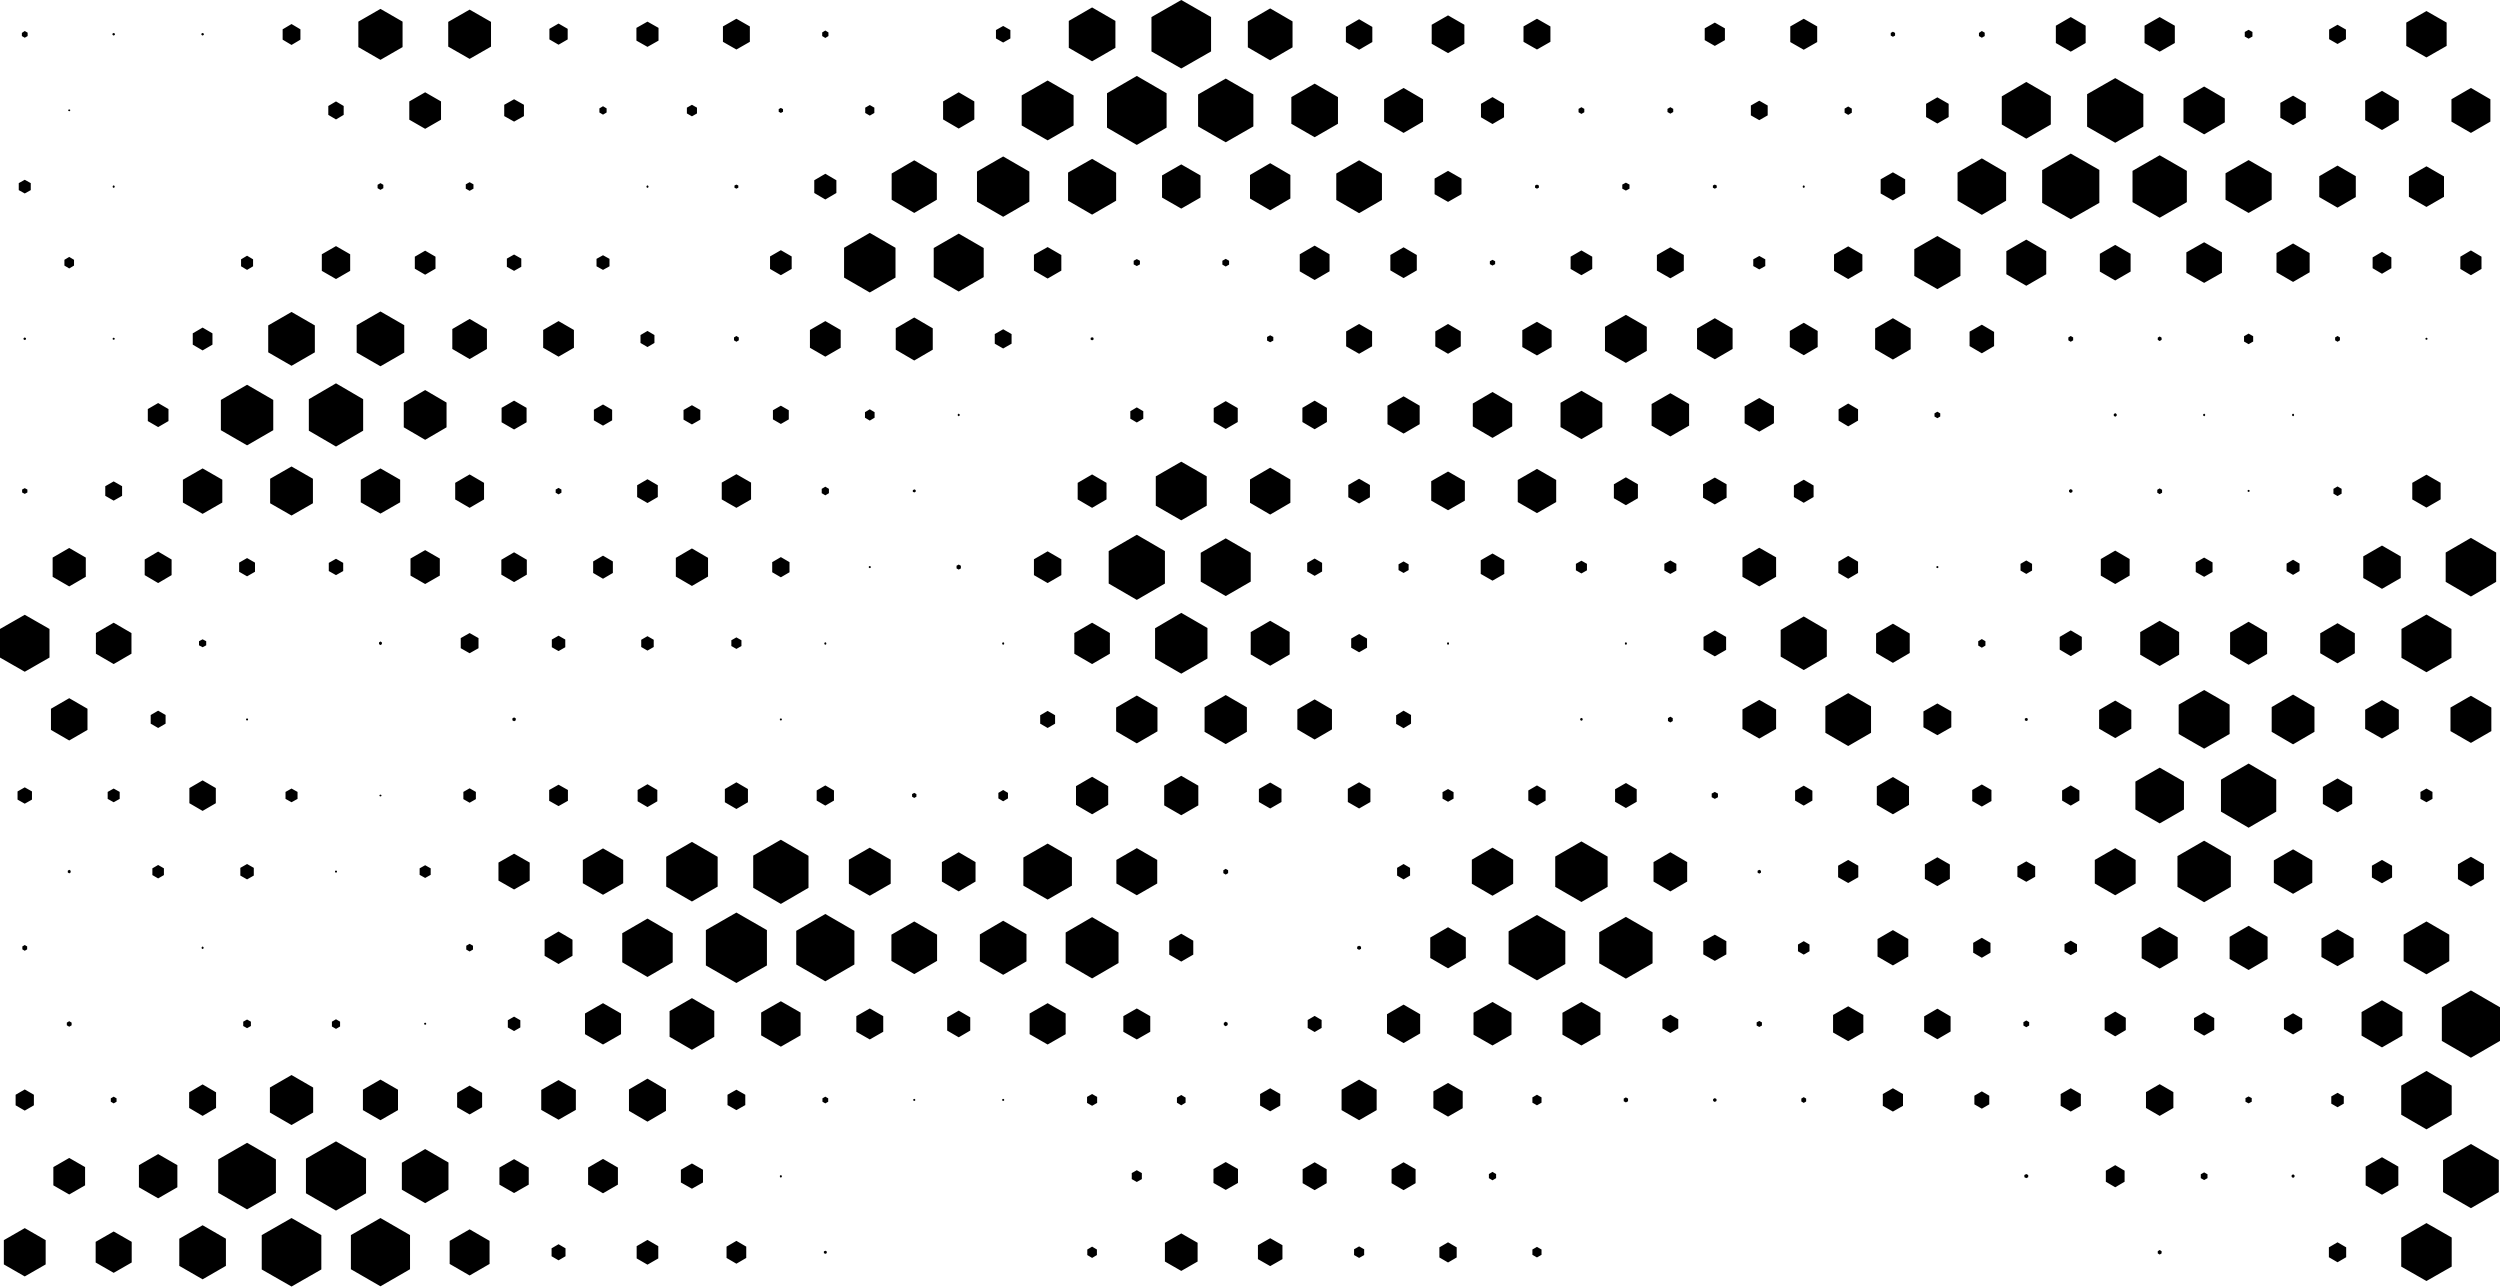 <?xml version="1.0" encoding="utf-8"?>
<!-- Generator: Adobe Illustrator 28.2.0, SVG Export Plug-In . SVG Version: 6.00 Build 0)  -->
<svg version="1.1" id="Layer_1" xmlns="http://www.w3.org/2000/svg" xmlns:xlink="http://www.w3.org/1999/xlink" x="0px" y="0px"
	 viewBox="0 0 1040.2 535.3" style="enable-background:new 0 0 1040.2 535.3;" xml:space="preserve">
<g>
	<path d="M10.3,12.9l1.2,0.7V15l-1.2,0.7L9.1,15v-1.3L10.3,12.9z M47.3,13.7l0.5,0.3v0.5l-0.5,0.3l-0.5-0.3V14L47.3,13.7z
		 M84.3,13.7l0.5,0.3v0.5l-0.5,0.3l-0.5-0.3V14L84.3,13.7z M121.3,10l3.7,2.2v4.3l-3.7,2.2l-3.7-2.2v-4.3L121.3,10z M158.3,3.7
		l9.2,5.3v10.6l-9.2,5.3l-9.2-5.3V9L158.3,3.7z M195.4,4l8.9,5.1v10.3l-8.9,5.1l-8.9-5.1V9.1L195.4,4z M232.4,9.8l3.8,2.2v4.4
		l-3.8,2.2l-3.8-2.2v-4.4L232.4,9.8z M269.4,9l4.6,2.6v5.3l-4.6,2.6l-4.6-2.6v-5.3L269.4,9z M306.4,7.8l5.6,3.2v6.4l-5.6,3.2
		l-5.6-3.2v-6.4L306.4,7.8z M343.4,12.7l1.3,0.8v1.5l-1.3,0.8l-1.3-0.8v-1.5L343.4,12.7z M380.4,14.3L380.4,14.3L380.4,14.3
		L380.4,14.3L380.4,14.3L380.4,14.3z M417.4,10.8l3,1.7V16l-3,1.7l-3-1.7v-3.5L417.4,10.8z M454.4,3.1l9.7,5.6v11.2l-9.7,5.6
		l-9.7-5.6V8.7L454.4,3.1z M491.5,0l12.4,7.1v14.3l-12.4,7.1l-12.4-7.1V7.1L491.5,0z M528.5,3.5l9.3,5.4v10.8l-9.3,5.4l-9.3-5.4V8.9
		L528.5,3.5z M565.5,8l5.5,3.2v6.3l-5.5,3.2l-5.5-3.2v-6.3L565.5,8z M602.5,6.4l6.8,3.9v7.9l-6.8,3.9l-6.8-3.9v-7.9L602.5,6.4z
		 M639.5,7.8l5.6,3.2v6.4l-5.6,3.2l-5.6-3.2v-6.4L639.5,7.8z M676.5,14.3L676.5,14.3L676.5,14.3L676.5,14.3L676.5,14.3L676.5,14.3z
		 M713.5,9.4l4.2,2.4v4.9l-4.2,2.4l-4.2-2.4v-4.9L713.5,9.4z M750.5,7.8l5.6,3.2v6.5l-5.6,3.2l-5.6-3.2v-6.5L750.5,7.8z M787.6,13.2
		l0.9,0.5v1.1l-0.9,0.5l-0.9-0.5v-1.1L787.6,13.2z M824.6,12.9l1.2,0.7V15l-1.2,0.7l-1.2-0.7v-1.3L824.6,12.9z M861.6,7.1l6.2,3.6
		v7.2l-6.2,3.6l-6.2-3.6v-7.2L861.6,7.1z M898.6,7.1l6.3,3.6v7.2l-6.3,3.6l-6.3-3.6v-7.2L898.6,7.1z M935.6,12.4l1.6,0.9v1.9
		l-1.6,0.9l-1.6-0.9v-1.9L935.6,12.4z M972.6,10.3l3.5,2v4l-3.5,2l-3.5-2v-4L972.6,10.3z M1009.6,4.6l8.4,4.8v9.7l-8.4,4.8l-8.4-4.8
		V9.4L1009.6,4.6z M28.8,45.5l0.4,0.2v0.4l-0.4,0.2l-0.4-0.2v-0.4L28.8,45.5z M65.8,46L65.8,46L65.8,46L65.8,46L65.8,46L65.8,46z
		 M102.8,46L102.8,46L102.8,46L102.8,46L102.8,46L102.8,46z M139.8,42.2l3.2,1.9v3.7l-3.2,1.9l-3.2-1.9v-3.7L139.8,42.2z
		 M176.9,38.4l6.6,3.8v7.6l-6.6,3.8l-6.6-3.8v-7.6L176.9,38.4z M213.9,41.3l4.1,2.3v4.7l-4.1,2.3l-4.1-2.3v-4.7L213.9,41.3z
		 M250.9,44.2l1.5,0.9v1.7l-1.5,0.9l-1.5-0.9v-1.7L250.9,44.2z M287.9,43.6l2.1,1.2v2.4l-2.1,1.2l-2.1-1.2v-2.4L287.9,43.6z
		 M324.9,44.9l0.9,0.5v1.1l-0.9,0.5l-0.9-0.5v-1.1L324.9,44.9z M361.9,43.7l1.9,1.1v2.2l-1.9,1.1l-1.9-1.1v-2.2L361.9,43.7z
		 M398.9,38.4l6.5,3.8v7.5l-6.5,3.8l-6.5-3.8v-7.5L398.9,38.4z M435.9,33.5l10.8,6.2v12.5l-10.8,6.2l-10.8-6.2V39.7L435.9,33.5z
		 M473,31.6l12.4,7.2v14.3L473,60.3l-12.4-7.2V38.8L473,31.6z M510,32.7l11.5,6.6v13.3L510,59.2l-11.5-6.6V39.3L510,32.7z M547,34.8
		l9.7,5.6v11.1l-9.7,5.6l-9.7-5.6V40.4L547,34.8z M584,36.6l8.1,4.7v9.3l-8.1,4.7l-8.1-4.7v-9.3L584,36.6z M621,40.4l4.8,2.8v5.6
		l-4.8,2.8l-4.8-2.8v-5.6L621,40.4z M658,44.6l1.2,0.7v1.4l-1.2,0.7l-1.2-0.7v-1.4L658,44.6z M695,44.6l1.2,0.7v1.3l-1.2,0.7
		l-1.2-0.7v-1.3L695,44.6z M732,41.9l3.5,2V48l-3.5,2l-3.5-2v-4.1L732,41.9z M769,44.3l1.5,0.9v1.7l-1.5,0.9l-1.5-0.9v-1.7L769,44.3
		z M806.1,40.5l4.7,2.7v5.5l-4.7,2.7l-4.7-2.7v-5.5L806.1,40.5z M843.1,34.1l10.2,5.9v11.8l-10.2,5.9l-10.2-5.9V40.1L843.1,34.1z
		 M880.1,32.5l11.7,6.7v13.5l-11.7,6.7l-11.7-6.7V39.2L880.1,32.5z M917.1,36l8.6,5v9.9l-8.6,5l-8.6-5V41L917.1,36z M954.1,39.8
		l5.3,3.1V49l-5.3,3.1l-5.3-3.1v-6.2L954.1,39.8z M991.1,37.8l7,4.1V50l-7,4.1l-7-4.1v-8.1L991.1,37.8z M1028.1,36.6l8.1,4.7v9.3
		l-8.1,4.7l-8.1-4.7v-9.3L1028.1,36.6z M10.3,74.8l2.5,1.4v2.9l-2.5,1.4l-2.5-1.4v-2.9L10.3,74.8z M47.3,77.1l0.4,0.3v0.5l-0.4,0.3
		l-0.4-0.3v-0.5L47.3,77.1z M84.3,77.6L84.3,77.6L84.3,77.6L84.3,77.6L84.3,77.6L84.3,77.6z M121.3,77.6L121.3,77.6L121.3,77.6
		L121.3,77.6L121.3,77.6L121.3,77.6z M158.3,76.2l1.2,0.7v1.4l-1.2,0.7l-1.2-0.7v-1.4L158.3,76.2z M195.4,75.8l1.6,0.9v1.8l-1.6,0.9
		l-1.6-0.9v-1.8L195.4,75.8z M232.4,77.6L232.4,77.6L232.4,77.6L232.4,77.6L232.4,77.6L232.4,77.6z M269.4,77.1l0.4,0.3v0.5
		l-0.4,0.3l-0.4-0.3v-0.5L269.4,77.1z M306.4,76.8l0.8,0.4v0.9l-0.8,0.4l-0.8-0.4v-0.9L306.4,76.8z M343.4,72.3L348,75v5.3l-4.6,2.7
		l-4.6-2.7V75L343.4,72.3z M380.4,66.7l9.4,5.5v10.9l-9.4,5.5l-9.4-5.5V72.2L380.4,66.7z M417.4,65.1l10.9,6.3v12.5l-10.9,6.3
		l-10.9-6.3V71.4L417.4,65.1z M454.4,66.1l10,5.8v11.6l-10,5.8l-10-5.8V71.8L454.4,66.1z M491.5,68.4l8,4.6v9.2l-8,4.6l-8-4.6V73
		L491.5,68.4z M528.5,67.9l8.4,4.9v9.8l-8.4,4.9l-8.4-4.9v-9.8L528.5,67.9z M565.5,66.7l9.5,5.5v11l-9.5,5.5l-9.5-5.5v-11
		L565.5,66.7z M602.5,71.1l5.6,3.2v6.5l-5.6,3.2l-5.6-3.2v-6.5L602.5,71.1z M639.5,76.8l0.8,0.4v0.9l-0.8,0.4l-0.8-0.4v-0.9
		L639.5,76.8z M676.5,76l1.5,0.8v1.7l-1.5,0.8l-1.5-0.8v-1.7L676.5,76z M713.5,76.8l0.8,0.4v0.9l-0.8,0.4l-0.8-0.4v-0.9L713.5,76.8z
		 M750.5,77.1l0.4,0.3v0.5l-0.4,0.3l-0.4-0.3v-0.5L750.5,77.1z M787.6,71.7l5.1,2.9v5.9l-5.1,2.9l-5.1-2.9v-5.9L787.6,71.7z
		 M824.6,65.9l10.1,5.9v11.7l-10.1,5.9l-10.1-5.9V71.8L824.6,65.9z M861.6,63.9l11.9,6.8v13.7l-11.9,6.8l-11.9-6.8V70.8L861.6,63.9z
		 M898.6,64.6l11.3,6.5v13l-11.3,6.5l-11.3-6.5v-13L898.6,64.6z M935.6,66.6l9.6,5.5v11l-9.6,5.5l-9.6-5.5v-11L935.6,66.6z
		 M972.6,68.9l7.6,4.4V82l-7.6,4.4l-7.6-4.4v-8.7L972.6,68.9z M1009.6,69.2l7.3,4.2v8.5l-7.3,4.2l-7.3-4.2v-8.5L1009.6,69.2z
		 M28.8,106.9l2,1.2v2.4l-2,1.2l-2-1.2v-2.4L28.8,106.9z M65.8,109.3L65.8,109.3L65.8,109.3L65.8,109.3L65.8,109.3L65.8,109.3z
		 M102.8,106.4l2.5,1.5v2.9l-2.5,1.5l-2.5-1.5v-2.9L102.8,106.4z M139.8,102.4l5.9,3.4v6.9l-5.9,3.4l-5.9-3.4v-6.9L139.8,102.4z
		 M176.9,104.3l4.3,2.5v5l-4.3,2.5l-4.3-2.5v-5L176.9,104.3z M213.9,105.9l3,1.7v3.4l-3,1.7l-3-1.7v-3.4L213.9,105.9z M250.9,106.2
		l2.7,1.5v3.1l-2.7,1.5l-2.7-1.5v-3.1L250.9,106.2z M287.9,109.3L287.9,109.3L287.9,109.3L287.9,109.3L287.9,109.3L287.9,109.3z
		 M324.9,104.1l4.5,2.6v5.2l-4.5,2.6l-4.5-2.6v-5.2L324.9,104.1z M361.9,96.9l10.7,6.2v12.4l-10.7,6.2l-10.7-6.2v-12.4L361.9,96.9z
		 M398.9,97.2l10.4,6v12.1l-10.4,6l-10.4-6v-12.1L398.9,97.2z M435.9,102.8l5.7,3.3v6.5l-5.7,3.3l-5.7-3.3V106L435.9,102.8z
		 M473,107.8l1.3,0.7v1.5l-1.3,0.7l-1.3-0.7v-1.5L473,107.8z M510,107.7l1.4,0.8v1.6l-1.4,0.8l-1.4-0.8v-1.6L510,107.7z M547,102.2
		l6.2,3.6v7.1l-6.2,3.6l-6.2-3.6v-7.1L547,102.2z M584,102.9l5.5,3.2v6.4l-5.5,3.2l-5.5-3.2v-6.4L584,102.9z M621,108.1l1.1,0.6v1.2
		l-1.1,0.6l-1.1-0.6v-1.2L621,108.1z M658,104.2l4.5,2.6v5.1l-4.5,2.6l-4.5-2.6v-5.1L658,104.2z M695,102.9l5.6,3.2v6.5l-5.6,3.2
		l-5.6-3.2v-6.5L695,102.9z M732,106.5l2.5,1.4v2.8l-2.5,1.4l-2.5-1.4v-2.8L732,106.5z M769,102.5l5.9,3.4v6.8l-5.9,3.4l-5.9-3.4
		v-6.8L769,102.5z M806.1,98.2l9.6,5.5v11.1l-9.6,5.5l-9.6-5.5v-11.1L806.1,98.2z M843.1,99.7l8.3,4.8v9.6l-8.3,4.8l-8.3-4.8v-9.6
		L843.1,99.7z M880.1,101.9l6.4,3.7v7.4l-6.4,3.7l-6.4-3.7v-7.4L880.1,101.9z M917.1,100.8l7.4,4.2v8.5l-7.4,4.2l-7.4-4.2v-8.5
		L917.1,100.8z M954.1,101.3l6.9,4v8l-6.9,4l-6.9-4v-8L954.1,101.3z M991.1,104.8l3.9,2.3v4.5l-3.9,2.3l-3.9-2.3v-4.5L991.1,104.8z
		 M1028.1,104.2l4.4,2.6v5.1l-4.4,2.6l-4.4-2.6v-5.1L1028.1,104.2z M10.3,140.4l0.5,0.3v0.5l-0.5,0.3l-0.5-0.3v-0.5L10.3,140.4z
		 M47.3,140.5l0.4,0.2v0.5l-0.4,0.2l-0.4-0.2v-0.5L47.3,140.5z M84.3,136.3l4.1,2.4v4.7l-4.1,2.4l-4.1-2.4v-4.7L84.3,136.3z
		 M121.3,129.8l9.7,5.6v11.2l-9.7,5.6l-9.7-5.6v-11.2L121.3,129.8z M158.3,129.6l9.9,5.7v11.4l-9.9,5.7l-9.9-5.7v-11.4L158.3,129.6z
		 M195.4,132.7l7.2,4.2v8.3l-7.2,4.2l-7.2-4.2v-8.3L195.4,132.7z M232.4,133.6l6.4,3.7v7.4l-6.4,3.7l-6.4-3.7v-7.4L232.4,133.6z
		 M269.4,137.7l2.9,1.7v3.3l-2.9,1.7l-2.9-1.7v-3.3L269.4,137.7z M306.4,139.8l1,0.6v1.2l-1,0.6l-1-0.6v-1.2L306.4,139.8z
		 M343.4,133.6l6.4,3.7v7.4l-6.4,3.7l-6.4-3.7v-7.4L343.4,133.6z M380.4,132.1l7.7,4.5v8.9l-7.7,4.5l-7.7-4.5v-8.9L380.4,132.1z
		 M417.4,137l3.5,2v4l-3.5,2l-3.5-2v-4L417.4,137z M454.4,140.3l0.6,0.3v0.7l-0.6,0.3l-0.6-0.3v-0.7L454.4,140.3z M491.5,141
		L491.5,141L491.5,141L491.5,141L491.5,141L491.5,141z M528.5,139.5l1.3,0.7v1.5l-1.3,0.7l-1.3-0.7v-1.5L528.5,139.5z M565.5,134.8
		l5.4,3.1v6.2l-5.4,3.1l-5.4-3.1v-6.2L565.5,134.8z M602.5,134.8l5.3,3.1v6.2l-5.3,3.1l-5.3-3.1v-6.2L602.5,134.8z M639.5,133.9
		l6.1,3.5v7l-6.1,3.5l-6.1-3.5v-7L639.5,133.9z M676.5,131l8.7,5v10l-8.7,5l-8.7-5v-10L676.5,131z M713.5,132.4l7.4,4.3v8.5
		l-7.4,4.3l-7.4-4.3v-8.5L713.5,132.4z M750.5,134.3l5.8,3.4v6.7l-5.8,3.4l-5.8-3.4v-6.7L750.5,134.3z M787.6,132.4l7.4,4.3v8.6
		l-7.4,4.3l-7.4-4.3v-8.6L787.6,132.4z M824.6,135.1l5.1,3v5.9l-5.1,3l-5.1-3V138L824.6,135.1z M861.6,139.8l1,0.6v1.2l-1,0.6
		l-1-0.6v-1.2L861.6,139.8z M898.6,140l0.8,0.5v0.9l-0.8,0.5l-0.8-0.5v-0.9L898.6,140z M935.6,138.8l1.9,1.1v2.2l-1.9,1.1l-1.9-1.1
		v-2.2L935.6,138.8z M972.6,139.8l1,0.6v1.2l-1,0.6l-1-0.6v-1.2L972.6,139.8z M1009.6,140.5l0.4,0.2v0.5l-0.4,0.2l-0.4-0.2v-0.5
		L1009.6,140.5z M28.8,172.6L28.8,172.6L28.8,172.6L28.8,172.6L28.8,172.6L28.8,172.6z M65.8,167.7l4.3,2.5v5l-4.3,2.5l-4.3-2.5v-5
		L65.8,167.7z M102.8,160.1l10.9,6.3v12.6l-10.9,6.3l-10.9-6.3v-12.6L102.8,160.1z M139.8,159.5l11.3,6.6v13.1l-11.3,6.6l-11.3-6.6
		v-13.1L139.8,159.5z M176.9,162.3l8.9,5.2v10.3l-8.9,5.2l-8.9-5.2v-10.3L176.9,162.3z M213.9,166.7l5.2,3v6l-5.2,3l-5.2-3v-6
		L213.9,166.7z M250.9,168.3l3.8,2.2v4.4l-3.8,2.2l-3.8-2.2v-4.4L250.9,168.3z M287.9,168.6l3.5,2v4l-3.5,2l-3.5-2v-4L287.9,168.6z
		 M324.9,168.8l3.3,1.9v3.8l-3.3,1.9l-3.3-1.9v-3.8L324.9,168.8z M361.9,170.3l2,1.2v2.3l-2,1.2l-2-1.2v-2.3L361.9,170.3z
		 M398.9,172.1l0.4,0.3v0.5l-0.4,0.3l-0.4-0.3v-0.5L398.9,172.1z M435.9,172.6L435.9,172.6L435.9,172.6L435.9,172.6L435.9,172.6
		L435.9,172.6z M473,169.5l2.7,1.6v3.1l-2.7,1.6l-2.7-1.6v-3.1L473,169.5z M510,166.9l5,2.9v5.8l-5,2.9l-5-2.9v-5.8L510,166.9z
		 M547,166.7l5.1,3v5.9l-5.1,3l-5.1-3v-5.9L547,166.7z M584,164.9l6.7,3.9v7.7l-6.7,3.9l-6.7-3.9v-7.7L584,164.9z M621,163.1
		l8.2,4.8v9.5l-8.2,4.8l-8.2-4.8v-9.5L621,163.1z M658,162.6l8.7,5v10.1l-8.7,5l-8.7-5v-10.1L658,162.6z M695,163.6l7.8,4.5v9
		l-7.8,4.5l-7.8-4.5v-9L695,163.6z M732,165.6l6.1,3.5v7l-6.1,3.5l-6.1-3.5v-7L732,165.6z M769,167.9l4.1,2.4v4.7l-4.1,2.4L765,175
		v-4.7L769,167.9z M806.1,171.3l1.2,0.7v1.3l-1.2,0.7l-1.2-0.7V172L806.1,171.3z M843.1,172.6L843.1,172.6L843.1,172.6L843.1,172.6
		L843.1,172.6L843.1,172.6z M880.1,171.9l0.6,0.4v0.7l-0.6,0.4l-0.6-0.4v-0.7L880.1,171.9z M917.1,172.1l0.4,0.3v0.5l-0.4,0.3
		l-0.4-0.3v-0.5L917.1,172.1z M954.1,172.1l0.4,0.3v0.5l-0.4,0.3l-0.4-0.3v-0.5L954.1,172.1z M991.1,172.6L991.1,172.6L991.1,172.6
		L991.1,172.6L991.1,172.6L991.1,172.6z M1028.1,172.6L1028.1,172.6L1028.1,172.6L1028.1,172.6L1028.1,172.6L1028.1,172.6z
		 M10.3,203.1l1.1,0.6v1.2l-1.1,0.6l-1.1-0.6v-1.2L10.3,203.1z M47.3,200.3l3.5,2v4l-3.5,2l-3.5-2v-4L47.3,200.3z M84.3,194.9
		l8.2,4.7v9.5l-8.2,4.7l-8.2-4.7v-9.5L84.3,194.9z M121.3,194.1l8.9,5.1v10.2l-8.9,5.1l-8.9-5.1v-10.2L121.3,194.1z M158.3,194.9
		l8.2,4.7v9.4l-8.2,4.7l-8.2-4.7v-9.4L158.3,194.9z M195.4,197.4l6,3.5v6.9l-6,3.5l-6-3.5v-6.9L195.4,197.4z M232.4,203l1.2,0.7v1.3
		l-1.2,0.7l-1.2-0.7v-1.3L232.4,203z M269.4,199.4l4.3,2.5v4.9l-4.3,2.5l-4.3-2.5v-4.9L269.4,199.4z M306.4,197.3l6.1,3.5v7
		l-6.1,3.5l-6.1-3.5v-7L306.4,197.3z M343.4,202.5l1.5,0.9v1.8l-1.5,0.9l-1.5-0.9v-1.8L343.4,202.5z M380.4,203.6l0.6,0.3v0.7
		l-0.6,0.3l-0.6-0.3V204L380.4,203.6z M417.4,204.3L417.4,204.3L417.4,204.3L417.4,204.3L417.4,204.3L417.4,204.3z M454.4,197.4
		l6,3.5v6.9l-6,3.5l-6-3.5v-6.9L454.4,197.4z M491.5,192.1l10.6,6.1v12.2l-10.6,6.1l-10.6-6.1v-12.2L491.5,192.1z M528.5,194.6
		l8.4,4.9v9.7l-8.4,4.9l-8.4-4.9v-9.7L528.5,194.6z M565.5,199.2l4.5,2.6v5.1l-4.5,2.6l-4.5-2.6v-5.1L565.5,199.2z M602.5,196.2l7,4
		v8.1l-7,4l-7-4v-8.1L602.5,196.2z M639.5,195.1l8,4.6v9.2l-8,4.6l-8-4.6v-9.2L639.5,195.1z M676.5,198.6l5,2.9v5.8l-5,2.9l-5-2.9
		v-5.8L676.5,198.6z M713.5,198.7l4.9,2.8v5.6l-4.9,2.8l-4.9-2.8v-5.6L713.5,198.7z M750.5,199.6l4.1,2.4v4.8l-4.1,2.4l-4.1-2.4
		v-4.8L750.5,199.6z M787.6,204.3L787.6,204.3L787.6,204.3L787.6,204.3L787.6,204.3L787.6,204.3z M824.6,204.3L824.6,204.3
		L824.6,204.3L824.6,204.3L824.6,204.3L824.6,204.3z M861.6,203.5l0.7,0.4v0.8l-0.7,0.4l-0.7-0.4v-0.8L861.6,203.5z M898.6,203.2
		l1,0.6v1.2l-1,0.6l-1-0.6v-1.2L898.6,203.2z M935.6,203.8l0.4,0.2v0.5l-0.4,0.2l-0.4-0.2v-0.5L935.6,203.8z M972.6,202.4l1.7,1v2
		l-1.7,1l-1.7-1v-2L972.6,202.4z M1009.6,197.5l5.9,3.4v6.9l-5.9,3.4l-5.9-3.4v-6.9L1009.6,197.5z M28.8,228l6.9,4v8l-6.9,4l-6.9-4
		v-8L28.8,228z M65.8,229.5l5.6,3.3v6.5l-5.6,3.3l-5.6-3.3v-6.5L65.8,229.5z M102.8,232.2l3.3,1.9v3.8l-3.3,1.9l-3.3-1.9v-3.8
		L102.8,232.2z M139.8,232.5l3,1.7v3.4l-3,1.7l-3-1.7v-3.4L139.8,232.5z M176.9,228.9l6.1,3.5v7.1l-6.1,3.5l-6.1-3.5v-7.1
		L176.9,228.9z M213.9,229.8l5.3,3.1v6.2l-5.3,3.1l-5.3-3.1v-6.2L213.9,229.8z M250.9,231.2l4.1,2.4v4.8l-4.1,2.4l-4.1-2.4v-4.8
		L250.9,231.2z M287.9,228.2l6.7,3.9v7.8l-6.7,3.9l-6.7-3.9v-7.8L287.9,228.2z M324.9,231.8l3.6,2.1v4.2l-3.6,2.1l-3.6-2.1v-4.2
		L324.9,231.8z M361.9,235.5l0.4,0.2v0.5l-0.4,0.2l-0.4-0.2v-0.5L361.9,235.5z M398.9,234.9l0.9,0.5v1.1l-0.9,0.5l-0.9-0.5v-1.1
		L398.9,234.9z M435.9,229.4l5.7,3.3v6.6l-5.7,3.3l-5.7-3.3v-6.6L435.9,229.4z M473,222.5l11.7,6.8v13.5l-11.7,6.8l-11.7-6.8v-13.5
		L473,222.5z M510,224l10.4,6v12l-10.4,6l-10.4-6v-12L510,224z M547,232.4l3.1,1.8v3.6l-3.1,1.8l-3.1-1.8v-3.6L547,232.4z
		 M584,233.6l2.1,1.2v2.4l-2.1,1.2l-2.1-1.2v-2.4L584,233.6z M621,230.3l4.9,2.8v5.7l-4.9,2.8l-4.9-2.8v-5.7L621,230.3z M658,233.3
		l2.3,1.3v2.7l-2.3,1.3l-2.3-1.3v-2.7L658,233.3z M695,233.2l2.5,1.4v2.8l-2.5,1.4l-2.5-1.4v-2.8L695,233.2z M732,227.9l7,4v8.1
		l-7,4l-7-4V232L732,227.9z M769,231.3l4.1,2.4v4.7l-4.1,2.4l-4.1-2.4v-4.7L769,231.3z M806.1,235.5l0.4,0.2v0.5l-0.4,0.2l-0.4-0.2
		v-0.5L806.1,235.5z M843.1,233.2l2.4,1.4v2.8l-2.4,1.4l-2.4-1.4v-2.8L843.1,233.2z M880.1,229.1l6,3.5v6.9l-6,3.5l-6-3.5v-6.9
		L880.1,229.1z M917.1,232l3.5,2v4l-3.5,2l-3.5-2v-4L917.1,232z M954.1,232.9l2.7,1.6v3.1l-2.7,1.6l-2.7-1.6v-3.1L954.1,232.9z
		 M991.1,227l7.8,4.5v9l-7.8,4.5l-7.8-4.5v-9L991.1,227z M1028.1,223.8l10.5,6.1v12.2l-10.5,6.1l-10.5-6.1v-12.2L1028.1,223.8z
		 M10.3,255.8l10.3,5.9v11.9l-10.3,5.9L0,273.6v-11.9L10.3,255.8z M47.3,259.1l7.4,4.3v8.6l-7.4,4.3l-7.4-4.3v-8.6L47.3,259.1z
		 M84.3,266l1.5,0.8v1.7l-1.5,0.8l-1.5-0.8v-1.7L84.3,266z M121.3,267.7L121.3,267.7L121.3,267.7L121.3,267.7L121.3,267.7
		L121.3,267.7z M158.3,266.9l0.6,0.4v0.7l-0.6,0.4l-0.6-0.4v-0.7L158.3,266.9z M195.4,263.4l3.7,2.1v4.2l-3.7,2.1l-3.7-2.1v-4.2
		L195.4,263.4z M232.4,264.5l2.8,1.6v3.2l-2.8,1.6l-2.8-1.6v-3.2L232.4,264.5z M269.4,264.7l2.6,1.5v3l-2.6,1.5l-2.6-1.5v-3
		L269.4,264.7z M306.4,265.2l2.1,1.2v2.4l-2.1,1.2l-2.1-1.2v-2.4L306.4,265.2z M343.4,267.2l0.4,0.3v0.5l-0.4,0.3l-0.4-0.3v-0.5
		L343.4,267.2z M380.4,267.7L380.4,267.7L380.4,267.7L380.4,267.7L380.4,267.7L380.4,267.7z M417.4,267.2l0.4,0.3v0.5l-0.4,0.3
		l-0.4-0.3v-0.5L417.4,267.2z M454.4,259.1l7.4,4.3v8.6l-7.4,4.3L447,272v-8.6L454.4,259.1z M491.5,255l10.9,6.3V274l-10.9,6.3
		l-10.9-6.3v-12.6L491.5,255z M528.5,258.3l8.1,4.7v9.3l-8.1,4.7l-8.1-4.7V263L528.5,258.3z M565.5,263.8l3.3,1.9v3.8l-3.3,1.9
		l-3.3-1.9v-3.8L565.5,263.8z M602.5,267.2l0.4,0.3v0.5l-0.4,0.3l-0.4-0.3v-0.5L602.5,267.2z M639.5,267.7L639.5,267.7L639.5,267.7
		L639.5,267.7L639.5,267.7L639.5,267.7z M676.5,267.2l0.4,0.3v0.5l-0.4,0.3l-0.4-0.3v-0.5L676.5,267.2z M713.5,262.3l4.7,2.7v5.4
		l-4.7,2.7l-4.7-2.7V265L713.5,262.3z M750.5,256.5l9.6,5.6v11.1l-9.6,5.6l-9.6-5.6v-11.1L750.5,256.5z M787.6,259.5l7,4.1v8.1
		l-7,4.1l-7-4.1v-8.1L787.6,259.5z M824.6,265.9l1.5,0.9v1.8l-1.5,0.9l-1.5-0.9v-1.8L824.6,265.9z M861.6,262.3l4.6,2.7v5.3
		l-4.6,2.7l-4.6-2.7V265L861.6,262.3z M898.6,258.3l8.1,4.7v9.4l-8.1,4.7l-8.1-4.7V263L898.6,258.3z M935.6,258.7l7.7,4.5v8.9
		l-7.7,4.5l-7.7-4.5v-8.9L935.6,258.7z M972.6,259.3l7.2,4.2v8.3l-7.2,4.2l-7.2-4.2v-8.3L972.6,259.3z M1009.6,255.7l10.4,6v12
		l-10.4,6l-10.4-6v-12L1009.6,255.7z M28.8,290.5l7.6,4.4v8.8l-7.6,4.4l-7.6-4.4v-8.8L28.8,290.5z M65.8,295.7l3.1,1.8v3.6l-3.1,1.8
		l-3.1-1.8v-3.6L65.8,295.7z M102.8,298.9l0.4,0.2v0.5l-0.4,0.2l-0.4-0.2v-0.5L102.8,298.9z M139.8,299.3L139.8,299.3L139.8,299.3
		L139.8,299.3L139.8,299.3L139.8,299.3z M176.9,299.3L176.9,299.3L176.9,299.3L176.9,299.3L176.9,299.3L176.9,299.3z M213.9,298.5
		l0.7,0.4v0.8l-0.7,0.4l-0.7-0.4v-0.8L213.9,298.5z M250.9,299.3L250.9,299.3L250.9,299.3L250.9,299.3L250.9,299.3L250.9,299.3z
		 M287.9,299.3L287.9,299.3L287.9,299.3L287.9,299.3L287.9,299.3L287.9,299.3z M324.9,298.9l0.4,0.2v0.5l-0.4,0.2l-0.4-0.2v-0.5
		L324.9,298.9z M361.9,299.3L361.9,299.3L361.9,299.3L361.9,299.3L361.9,299.3L361.9,299.3z M398.9,299.3L398.9,299.3L398.9,299.3
		L398.9,299.3L398.9,299.3L398.9,299.3z M435.9,295.8l3.1,1.8v3.5l-3.1,1.8l-3.1-1.8v-3.5L435.9,295.8z M473,289.4l8.6,5v9.9l-8.6,5
		l-8.6-5v-9.9L473,289.4z M510,289.2l8.8,5.1v10.2l-8.8,5.1l-8.8-5.1v-10.2L510,289.2z M547,291l7.2,4.2v8.3l-7.2,4.2l-7.2-4.2v-8.3
		L547,291z M584,295.7l3.1,1.8v3.6L584,303l-3.1-1.8v-3.6L584,295.7z M621,299.3L621,299.3L621,299.3L621,299.3L621,299.3L621,299.3
		z M658,298.7l0.5,0.3v0.6l-0.5,0.3l-0.5-0.3V299L658,298.7z M695,298.2l1,0.6v1.2l-1,0.6l-1-0.6v-1.2L695,298.2z M732,291.2l7,4
		v8.1l-7,4l-7-4v-8.1L732,291.2z M769,288.4l9.5,5.5v11l-9.5,5.5l-9.5-5.5v-11L769,288.4z M806.1,292.7l5.8,3.3v6.6l-5.8,3.3
		l-5.8-3.3V296L806.1,292.7z M843.1,298.7l0.6,0.3v0.7l-0.6,0.3l-0.6-0.3V299L843.1,298.7z M880.1,291.5l6.7,3.9v7.8l-6.7,3.9
		l-6.7-3.9v-7.8L880.1,291.5z M917.1,287.1l10.6,6.1v12.2l-10.6,6.1l-10.6-6.1v-12.2L917.1,287.1z M954.1,289l8.9,5.2v10.3l-8.9,5.2
		l-8.9-5.2v-10.3L954.1,289z M991.1,291.3l7,4v8l-7,4l-7-4v-8L991.1,291.3z M1028.1,289.5l8.5,4.9v9.8l-8.5,4.9l-8.5-4.9v-9.8
		L1028.1,289.5z M10.3,327.6l3,1.7v3.4l-3,1.7l-3-1.7v-3.4L10.3,327.6z M47.3,328.1l2.5,1.4v2.9l-2.5,1.4l-2.5-1.4v-2.9L47.3,328.1z
		 M84.3,324.7l5.5,3.2v6.3l-5.5,3.2l-5.5-3.2v-6.3L84.3,324.7z M121.3,328.1l2.5,1.4v2.9l-2.5,1.4l-2.5-1.4v-2.9L121.3,328.1z
		 M158.3,330.6l0.4,0.2v0.4l-0.4,0.2l-0.4-0.2v-0.4L158.3,330.6z M195.4,328l2.6,1.5v3l-2.6,1.5l-2.6-1.5v-3L195.4,328z
		 M232.4,326.5l3.9,2.2v4.5l-3.9,2.2l-3.9-2.2v-4.5L232.4,326.5z M269.4,326.3l4.1,2.4v4.7l-4.1,2.4l-4.1-2.4v-4.7L269.4,326.3z
		 M306.4,325.5l4.8,2.8v5.5l-4.8,2.8l-4.8-2.8v-5.5L306.4,325.5z M343.4,326.8l3.6,2.1v4.2l-3.6,2.1l-3.6-2.1v-4.2L343.4,326.8z
		 M380.4,329.9l0.9,0.5v1.1l-0.9,0.5l-0.9-0.5v-1.1L380.4,329.9z M417.4,328.7l2,1.2v2.3l-2,1.2l-2-1.2v-2.3L417.4,328.7z
		 M454.4,323.2l6.7,3.9v7.8l-6.7,3.9l-6.7-3.9v-7.8L454.4,323.2z M491.5,322.8l7.1,4.1v8.2l-7.1,4.1l-7.1-4.1v-8.2L491.5,322.8z
		 M528.5,325.6l4.7,2.7v5.4l-4.7,2.7l-4.7-2.7v-5.4L528.5,325.6z M565.5,325.5l4.7,2.7v5.5l-4.7,2.7l-4.7-2.7v-5.5L565.5,325.5z
		 M602.5,328.3l2.3,1.3v2.7l-2.3,1.3l-2.3-1.3v-2.7L602.5,328.3z M639.5,326.8l3.6,2.1v4.2l-3.6,2.1l-3.6-2.1v-4.2L639.5,326.8z
		 M676.5,325.8l4.5,2.6v5.2l-4.5,2.6l-4.5-2.6v-5.2L676.5,325.8z M713.5,329.5l1.3,0.7v1.5l-1.3,0.7l-1.3-0.7v-1.5L713.5,329.5z
		 M750.5,326.9l3.6,2.1v4.1l-3.6,2.1l-3.6-2.1v-4.1L750.5,326.9z M787.6,323.3l6.7,3.9v7.7l-6.7,3.9l-6.7-3.9v-7.7L787.6,323.3z
		 M824.6,326.4l4,2.3v4.6l-4,2.3l-4-2.3v-4.6L824.6,326.4z M861.6,326.8l3.6,2.1v4.2l-3.6,2.1l-3.6-2.1v-4.2L861.6,326.8z
		 M898.6,319.4l10.1,5.8v11.6l-10.1,5.8l-10.1-5.8v-11.6L898.6,319.4z M935.6,317.7l11.5,6.7v13.3l-11.5,6.7l-11.5-6.7v-13.3
		L935.6,317.7z M972.6,323.9l6.1,3.5v7.1l-6.1,3.5l-6.1-3.5v-7.1L972.6,323.9z M1009.6,328.1l2.5,1.4v2.9l-2.5,1.4l-2.5-1.4v-2.9
		L1009.6,328.1z M28.8,361.9l0.6,0.4v0.7l-0.6,0.4l-0.6-0.4v-0.7L28.8,361.9z M65.8,359.9l2.4,1.4v2.8l-2.4,1.4l-2.4-1.4v-2.8
		L65.8,359.9z M102.8,359.5l2.8,1.6v3.2l-2.8,1.6l-2.8-1.6v-3.2L102.8,359.5z M139.8,362.2l0.4,0.2v0.5l-0.4,0.2l-0.4-0.2v-0.5
		L139.8,362.2z M176.9,360l2.3,1.3v2.7l-2.3,1.3l-2.3-1.3v-2.7L176.9,360z M213.9,355.2l6.5,3.7v7.5l-6.5,3.7l-6.5-3.7v-7.5
		L213.9,355.2z M250.9,353l8.4,4.8v9.7l-8.4,4.8l-8.4-4.8v-9.7L250.9,353z M287.9,350.3l10.7,6.2v12.4l-10.7,6.2l-10.7-6.2v-12.4
		L287.9,350.3z M324.9,349.4l11.5,6.7v13.3l-11.5,6.7l-11.5-6.7V356L324.9,349.4z M361.9,352.7l8.7,5v10l-8.7,5l-8.7-5v-10
		L361.9,352.7z M398.9,354.6l7,4.1v8.1l-7,4.1l-7-4.1v-8.1L398.9,354.6z M435.9,351l10.1,5.8v11.7l-10.1,5.8l-10.1-5.8v-11.7
		L435.9,351z M473,352.9l8.5,4.9v9.8l-8.5,4.9l-8.5-4.9v-9.8L473,352.9z M510,361.5l1,0.6v1.2l-1,0.6l-1-0.6v-1.2L510,361.5z
		 M547,362.7L547,362.7L547,362.7L547,362.7L547,362.7L547,362.7z M584,359.5l2.7,1.6v3.2l-2.7,1.6l-2.7-1.6v-3.2L584,359.5z
		 M621,352.7l8.6,5v10l-8.6,5l-8.6-5v-10L621,352.7z M658,350.1l10.9,6.3V369l-10.9,6.3l-10.9-6.3v-12.6L658,350.1z M695,354.6
		l7,4.1v8.1l-7,4.1l-7-4.1v-8.1L695,354.6z M732,361.9l0.7,0.4v0.8l-0.7,0.4l-0.7-0.4v-0.8L732,361.9z M769,357.8l4.2,2.4v4.8
		l-4.2,2.4l-4.2-2.4v-4.8L769,357.8z M806.1,356.7l5.2,3v6l-5.2,3l-5.2-3v-6L806.1,356.7z M843.1,358.4l3.7,2.1v4.3l-3.7,2.1
		l-3.7-2.1v-4.3L843.1,358.4z M880.1,352.9l8.5,4.9v9.8l-8.5,4.9l-8.5-4.9v-9.8L880.1,352.9z M917.1,349.8l11.1,6.4v12.8l-11.1,6.4
		l-11.1-6.4v-12.8L917.1,349.8z M954.1,353.4l8,4.6v9.3l-8,4.6l-8-4.6V358L954.1,353.4z M991.1,357.8l4.2,2.4v4.9l-4.2,2.4l-4.2-2.4
		v-4.9L991.1,357.8z M1028.1,356.5l5.4,3.1v6.2l-5.4,3.1l-5.4-3.1v-6.2L1028.1,356.5z M10.3,393.2l1,0.6v1.2l-1,0.6l-1-0.6v-1.2
		L10.3,393.2z M47.3,394.3L47.3,394.3L47.3,394.3L47.3,394.3L47.3,394.3L47.3,394.3z M84.3,393.8l0.4,0.3v0.5l-0.4,0.3l-0.4-0.3
		v-0.5L84.3,393.8z M121.3,394.3L121.3,394.3L121.3,394.3L121.3,394.3L121.3,394.3L121.3,394.3z M158.3,394.3L158.3,394.3
		L158.3,394.3L158.3,394.3L158.3,394.3L158.3,394.3z M195.4,392.7l1.4,0.8v1.6l-1.4,0.8l-1.4-0.8v-1.6L195.4,392.7z M232.4,387.6
		l5.8,3.4v6.7l-5.8,3.4l-5.8-3.4V391L232.4,387.6z M269.4,382.2l10.5,6.1v12.1l-10.5,6.1l-10.5-6.1v-12.1L269.4,382.2z M306.4,379.7
		l12.7,7.3v14.7l-12.7,7.3l-12.7-7.3V387L306.4,379.7z M343.4,380.3l12.1,7v14l-12.1,7l-12.1-7v-14L343.4,380.3z M380.4,383.4
		l9.5,5.5v10.9l-9.5,5.5l-9.5-5.5v-10.9L380.4,383.4z M417.4,383.1l9.7,5.6V400l-9.7,5.6l-9.7-5.6v-11.2L417.4,383.1z M454.4,381.6
		l11,6.4v12.7l-11,6.4l-11-6.4V388L454.4,381.6z M491.5,388.5l5,2.9v5.8l-5,2.9l-5-2.9v-5.8L491.5,388.5z M528.5,394.3L528.5,394.3
		L528.5,394.3L528.5,394.3L528.5,394.3L528.5,394.3z M565.5,393.5l0.8,0.4v0.9l-0.8,0.4l-0.8-0.4v-0.9L565.5,393.5z M602.5,385.8
		l7.4,4.3v8.5l-7.4,4.3l-7.4-4.3v-8.5L602.5,385.8z M639.5,380.7l11.8,6.8v13.6l-11.8,6.8l-11.8-6.8v-13.6L639.5,380.7z
		 M676.5,381.5l11.1,6.4v12.9l-11.1,6.4l-11.1-6.4v-12.9L676.5,381.5z M713.5,388.9l4.8,2.7v5.5l-4.8,2.7l-4.8-2.7v-5.5L713.5,388.9
		z M750.5,391.6l2.4,1.4v2.8l-2.4,1.4l-2.4-1.4V393L750.5,391.6z M787.6,387l6.4,3.7v7.3l-6.4,3.7l-6.4-3.7v-7.3L787.6,387z
		 M824.6,390.2l3.6,2.1v4.1l-3.6,2.1l-3.6-2.1v-4.1L824.6,390.2z M861.6,391.4l2.6,1.5v3l-2.6,1.5l-2.6-1.5v-3L861.6,391.4z
		 M898.6,385.7l7.5,4.3v8.7l-7.5,4.3l-7.5-4.3V390L898.6,385.7z M935.6,385.2l7.9,4.6v9.2l-7.9,4.6l-7.9-4.6v-9.2L935.6,385.2z
		 M972.6,386.7l6.7,3.8v7.7l-6.7,3.8l-6.7-3.8v-7.7L972.6,386.7z M1009.6,383.4l9.5,5.5v11l-9.5,5.5l-9.5-5.5v-11L1009.6,383.4z
		 M28.8,424.9l1,0.6v1.1l-1,0.6l-1-0.6v-1.1L28.8,424.9z M65.8,426L65.8,426L65.8,426L65.8,426L65.8,426L65.8,426z M102.8,424.2
		l1.6,0.9v1.8l-1.6,0.9l-1.6-0.9v-1.8L102.8,424.2z M139.8,424.1l1.7,1v2l-1.7,1l-1.7-1v-2L139.8,424.1z M176.9,425.5l0.4,0.2v0.5
		l-0.4,0.2l-0.4-0.2v-0.5L176.9,425.5z M213.9,423l2.6,1.5v3l-2.6,1.5l-2.6-1.5v-3L213.9,423z M250.9,417.4l7.5,4.3v8.6l-7.5,4.3
		l-7.5-4.3v-8.6L250.9,417.4z M287.9,415.3l9.3,5.4v10.7l-9.3,5.4l-9.3-5.4v-10.7L287.9,415.3z M324.9,416.6l8.2,4.7v9.5l-8.2,4.7
		l-8.2-4.7v-9.5L324.9,416.6z M361.9,419.6l5.6,3.2v6.5l-5.6,3.2l-5.6-3.2v-6.5L361.9,419.6z M398.9,420.5l4.8,2.8v5.5l-4.8,2.8
		l-4.8-2.8v-5.5L398.9,420.5z M435.9,417.4l7.5,4.3v8.6l-7.5,4.3l-7.5-4.3v-8.6L435.9,417.4z M473,419.6l5.6,3.2v6.5l-5.6,3.2
		l-5.6-3.2v-6.5L473,419.6z M510,425.1l0.8,0.5v0.9L510,427l-0.8-0.5v-0.9L510,425.1z M547,422.7l2.9,1.7v3.3l-2.9,1.7l-2.9-1.7
		v-3.3L547,422.7z M584,418l6.9,4v8l-6.9,4l-6.9-4v-8L584,418z M621,416.9l7.9,4.5v9.1l-7.9,4.5l-7.9-4.5v-9.1L621,416.9z
		 M658,416.9l7.9,4.5v9.1l-7.9,4.5l-7.9-4.5v-9.1L658,416.9z M695,422.2l3.3,1.9v3.8l-3.3,1.9l-3.3-1.9v-3.8L695,422.2z M732,424.8
		l1.1,0.6v1.3l-1.1,0.6l-1.1-0.6v-1.3L732,424.8z M769,418.7l6.3,3.6v7.3l-6.3,3.6l-6.3-3.6v-7.3L769,418.7z M806.1,419.7l5.5,3.2
		v6.3l-5.5,3.2l-5.5-3.2v-6.3L806.1,419.7z M843.1,424.6l1.2,0.7v1.4l-1.2,0.7l-1.2-0.7v-1.4L843.1,424.6z M880.1,420.9l4.4,2.6v5.1
		l-4.4,2.6l-4.4-2.6v-5.1L880.1,420.9z M917.1,421.2l4.2,2.4v4.9l-4.2,2.4l-4.2-2.4v-4.9L917.1,421.2z M954.1,421.6l3.8,2.2v4.4
		l-3.8,2.2l-3.8-2.2v-4.4L954.1,421.6z M991.1,416.2l8.5,4.9v9.8l-8.5,4.9l-8.5-4.9v-9.8L991.1,416.2z M1028.1,412.1l12.1,7v14
		l-12.1,7l-12.1-7v-14L1028.1,412.1z M10.3,453.3l3.8,2.2v4.4l-3.8,2.2l-3.8-2.2v-4.4L10.3,453.3z M47.3,456.3l1.2,0.7v1.4l-1.2,0.7
		l-1.2-0.7V457L47.3,456.3z M84.3,451.2l5.6,3.3v6.5l-5.6,3.3l-5.6-3.3v-6.5L84.3,451.2z M121.3,447.3l9,5.2v10.4l-9,5.2l-9-5.2
		v-10.4L121.3,447.3z M158.3,449.2l7.3,4.2v8.5l-7.3,4.2l-7.3-4.2v-8.5L158.3,449.2z M195.4,451.7l5.2,3v6l-5.2,3l-5.2-3v-6
		L195.4,451.7z M232.4,449.4l7.2,4.1v8.3l-7.2,4.1l-7.2-4.1v-8.3L232.4,449.4z M269.4,448.8l7.7,4.5v8.9l-7.7,4.5l-7.7-4.5v-8.9
		L269.4,448.8z M306.4,453.4l3.7,2.1v4.3l-3.7,2.1l-3.7-2.1v-4.3L306.4,453.4z M343.4,456.3l1.2,0.7v1.4l-1.2,0.7l-1.2-0.7V457
		L343.4,456.3z M380.4,457.2l0.4,0.2v0.5l-0.4,0.2l-0.4-0.2v-0.5L380.4,457.2z M417.4,457.2l0.4,0.2v0.5l-0.4,0.2l-0.4-0.2v-0.5
		L417.4,457.2z M454.4,455.2l2.1,1.2v2.5l-2.1,1.2l-2.1-1.2v-2.5L454.4,455.2z M491.5,455.6l1.8,1.1v2.1l-1.8,1.1l-1.8-1.1v-2.1
		L491.5,455.6z M528.5,452.8l4.2,2.4v4.8l-4.2,2.4l-4.2-2.4v-4.8L528.5,452.8z M565.5,449.2l7.3,4.2v8.5l-7.3,4.2l-7.3-4.2v-8.5
		L565.5,449.2z M602.5,450.6l6.1,3.5v7l-6.1,3.5l-6.1-3.5v-7L602.5,450.6z M639.5,455.5l1.9,1.1v2.2l-1.9,1.1l-1.9-1.1v-2.2
		L639.5,455.5z M676.5,456.6l0.9,0.5v1.1l-0.9,0.5l-0.9-0.5v-1.1L676.5,456.6z M713.5,456.9l0.7,0.4v0.8l-0.7,0.4l-0.7-0.4v-0.8
		L713.5,456.9z M750.5,456.5l1,0.6v1.2l-1,0.6l-1-0.6v-1.2L750.5,456.5z M787.6,452.8l4.2,2.4v4.9l-4.2,2.4l-4.2-2.4v-4.9
		L787.6,452.8z M824.6,454.1l3.1,1.8v3.6l-3.1,1.8l-3.1-1.8v-3.6L824.6,454.1z M861.6,452.8l4.2,2.4v4.9l-4.2,2.4l-4.2-2.4v-4.9
		L861.6,452.8z M898.6,451.1l5.7,3.3v6.6l-5.7,3.3l-5.7-3.3v-6.6L898.6,451.1z M935.6,456.2l1.3,0.7v1.5l-1.3,0.7l-1.3-0.7v-1.5
		L935.6,456.2z M972.6,454.7l2.6,1.5v3l-2.6,1.5l-2.6-1.5v-3L972.6,454.7z M1009.6,445.6l10.5,6.1v12.1l-10.5,6.1l-10.5-6.1v-12.1
		L1009.6,445.6z M28.8,481.8l6.6,3.8v7.6l-6.6,3.8l-6.6-3.8v-7.6L28.8,481.8z M65.8,480.2l8,4.6v9.2l-8,4.6l-8-4.6v-9.2L65.8,480.2z
		 M102.8,475.5l12,6.9v13.9l-12,6.9l-12-6.9v-13.9L102.8,475.5z M139.8,474.9l12.5,7.2v14.4l-12.5,7.2l-12.5-7.2v-14.4L139.8,474.9z
		 M176.9,478.1l9.7,5.6V495l-9.7,5.6l-9.7-5.6v-11.2L176.9,478.1z M213.9,482.3l6.1,3.5v7.1l-6.1,3.5l-6.1-3.5v-7.1L213.9,482.3z
		 M250.9,482.2l6.2,3.6v7.1l-6.2,3.6l-6.2-3.6v-7.1L250.9,482.2z M287.9,484.1l4.6,2.6v5.3l-4.6,2.6l-4.6-2.6v-5.3L287.9,484.1z
		 M324.9,488.9l0.4,0.3v0.5l-0.4,0.3l-0.4-0.3v-0.5L324.9,488.9z M361.9,489.4L361.9,489.4L361.9,489.4L361.9,489.4L361.9,489.4
		L361.9,489.4z M398.9,489.4L398.9,489.4L398.9,489.4L398.9,489.4L398.9,489.4L398.9,489.4z M435.9,489.4L435.9,489.4L435.9,489.4
		L435.9,489.4L435.9,489.4L435.9,489.4z M473,486.9l2.1,1.2v2.5l-2.1,1.2l-2.1-1.2v-2.5L473,486.9z M510,483.5l5.1,2.9v5.8l-5.1,2.9
		l-5.1-2.9v-5.8L510,483.5z M547,483.6l5,2.9v5.8l-5,2.9l-5-2.9v-5.8L547,483.6z M584,483.6l5,2.9v5.8l-5,2.9l-5-2.9v-5.8L584,483.6
		z M621,487.6l1.5,0.9v1.7l-1.5,0.9l-1.5-0.9v-1.7L621,487.6z M658,489.4L658,489.4L658,489.4L658,489.4L658,489.4L658,489.4z
		 M695,489.4L695,489.4L695,489.4L695,489.4L695,489.4L695,489.4z M732,489.4L732,489.4L732,489.4L732,489.4L732,489.4L732,489.4z
		 M769,489.4L769,489.4L769,489.4L769,489.4L769,489.4L769,489.4z M806.1,489.4L806.1,489.4L806.1,489.4L806.1,489.4L806.1,489.4
		L806.1,489.4z M843.1,488.5l0.8,0.4v0.9l-0.8,0.4l-0.8-0.4v-0.9L843.1,488.5z M880.1,484.8l3.9,2.3v4.6l-3.9,2.3l-3.9-2.3v-4.6
		L880.1,484.8z M917.1,487.8l1.4,0.8v1.6l-1.4,0.8l-1.4-0.8v-1.6L917.1,487.8z M954.1,488.6l0.6,0.4v0.7l-0.6,0.4l-0.6-0.4V489
		L954.1,488.6z M991.1,481.5l6.8,3.9v7.8l-6.8,3.9l-6.8-3.9v-7.8L991.1,481.5z M1028.1,476l11.6,6.7V496l-11.6,6.7l-11.6-6.7v-13.3
		L1028.1,476z M10.3,511l8.7,5v10.1l-8.7,5l-8.7-5V516L10.3,511z M47.3,512.4l7.5,4.3v8.6l-7.5,4.3l-7.5-4.3v-8.6L47.3,512.4z
		 M84.3,509.8l9.7,5.6v11.3l-9.7,5.6l-9.7-5.6v-11.3L84.3,509.8z M121.3,506.8l12.4,7.1v14.3l-12.4,7.1l-12.4-7.1v-14.3L121.3,506.8
		z M158.3,506.8l12.3,7.1v14.2l-12.3,7.1l-12.3-7.1v-14.2L158.3,506.8z M195.4,511.5l8.3,4.8v9.6l-8.3,4.8l-8.3-4.8v-9.6
		L195.4,511.5z M232.4,517.7l2.9,1.7v3.3l-2.9,1.7l-2.9-1.7v-3.3L232.4,517.7z M269.4,515.9l4.5,2.6v5.1l-4.5,2.6l-4.5-2.6v-5.1
		L269.4,515.9z M306.4,516.3l4.1,2.4v4.7l-4.1,2.4l-4.1-2.4v-4.7L306.4,516.3z M343.4,520.4l0.6,0.3v0.7l-0.6,0.3l-0.6-0.3v-0.7
		L343.4,520.4z M380.4,521L380.4,521L380.4,521L380.4,521L380.4,521L380.4,521z M417.4,521L417.4,521L417.4,521L417.4,521L417.4,521
		L417.4,521z M454.4,518.7l2,1.2v2.3l-2,1.2l-2-1.2v-2.3L454.4,518.7z M491.5,513.2l6.8,3.9v7.8l-6.8,3.9l-6.8-3.9v-7.8L491.5,513.2
		z M528.5,515.2l5.1,2.9v5.8l-5.1,2.9l-5.1-2.9v-5.8L528.5,515.2z M565.5,518.6l2.1,1.2v2.4l-2.1,1.2l-2.1-1.2v-2.4L565.5,518.6z
		 M602.5,516.9l3.6,2.1v4.2l-3.6,2.1l-3.6-2.1v-4.2L602.5,516.9z M639.5,518.8l1.9,1.1v2.2l-1.9,1.1l-1.9-1.1v-2.2L639.5,518.8z
		 M676.5,521L676.5,521L676.5,521L676.5,521L676.5,521L676.5,521z M713.5,521L713.5,521L713.5,521L713.5,521L713.5,521L713.5,521z
		 M750.5,521L750.5,521L750.5,521L750.5,521L750.5,521L750.5,521z M787.6,521L787.6,521L787.6,521L787.6,521L787.6,521L787.6,521z
		 M824.6,521L824.6,521L824.6,521L824.6,521L824.6,521L824.6,521z M861.6,521L861.6,521L861.6,521L861.6,521L861.6,521L861.6,521z
		 M898.6,520.1l0.8,0.5v0.9l-0.8,0.5l-0.8-0.5v-0.9L898.6,520.1z M935.6,521L935.6,521L935.6,521L935.6,521L935.6,521L935.6,521z
		 M972.6,516.9l3.6,2.1v4.1l-3.6,2.1l-3.6-2.1V519L972.6,516.9z M1009.6,508.9l10.5,6v12.1l-10.5,6l-10.5-6V515L1009.6,508.9z"/>
</g>
</svg>

